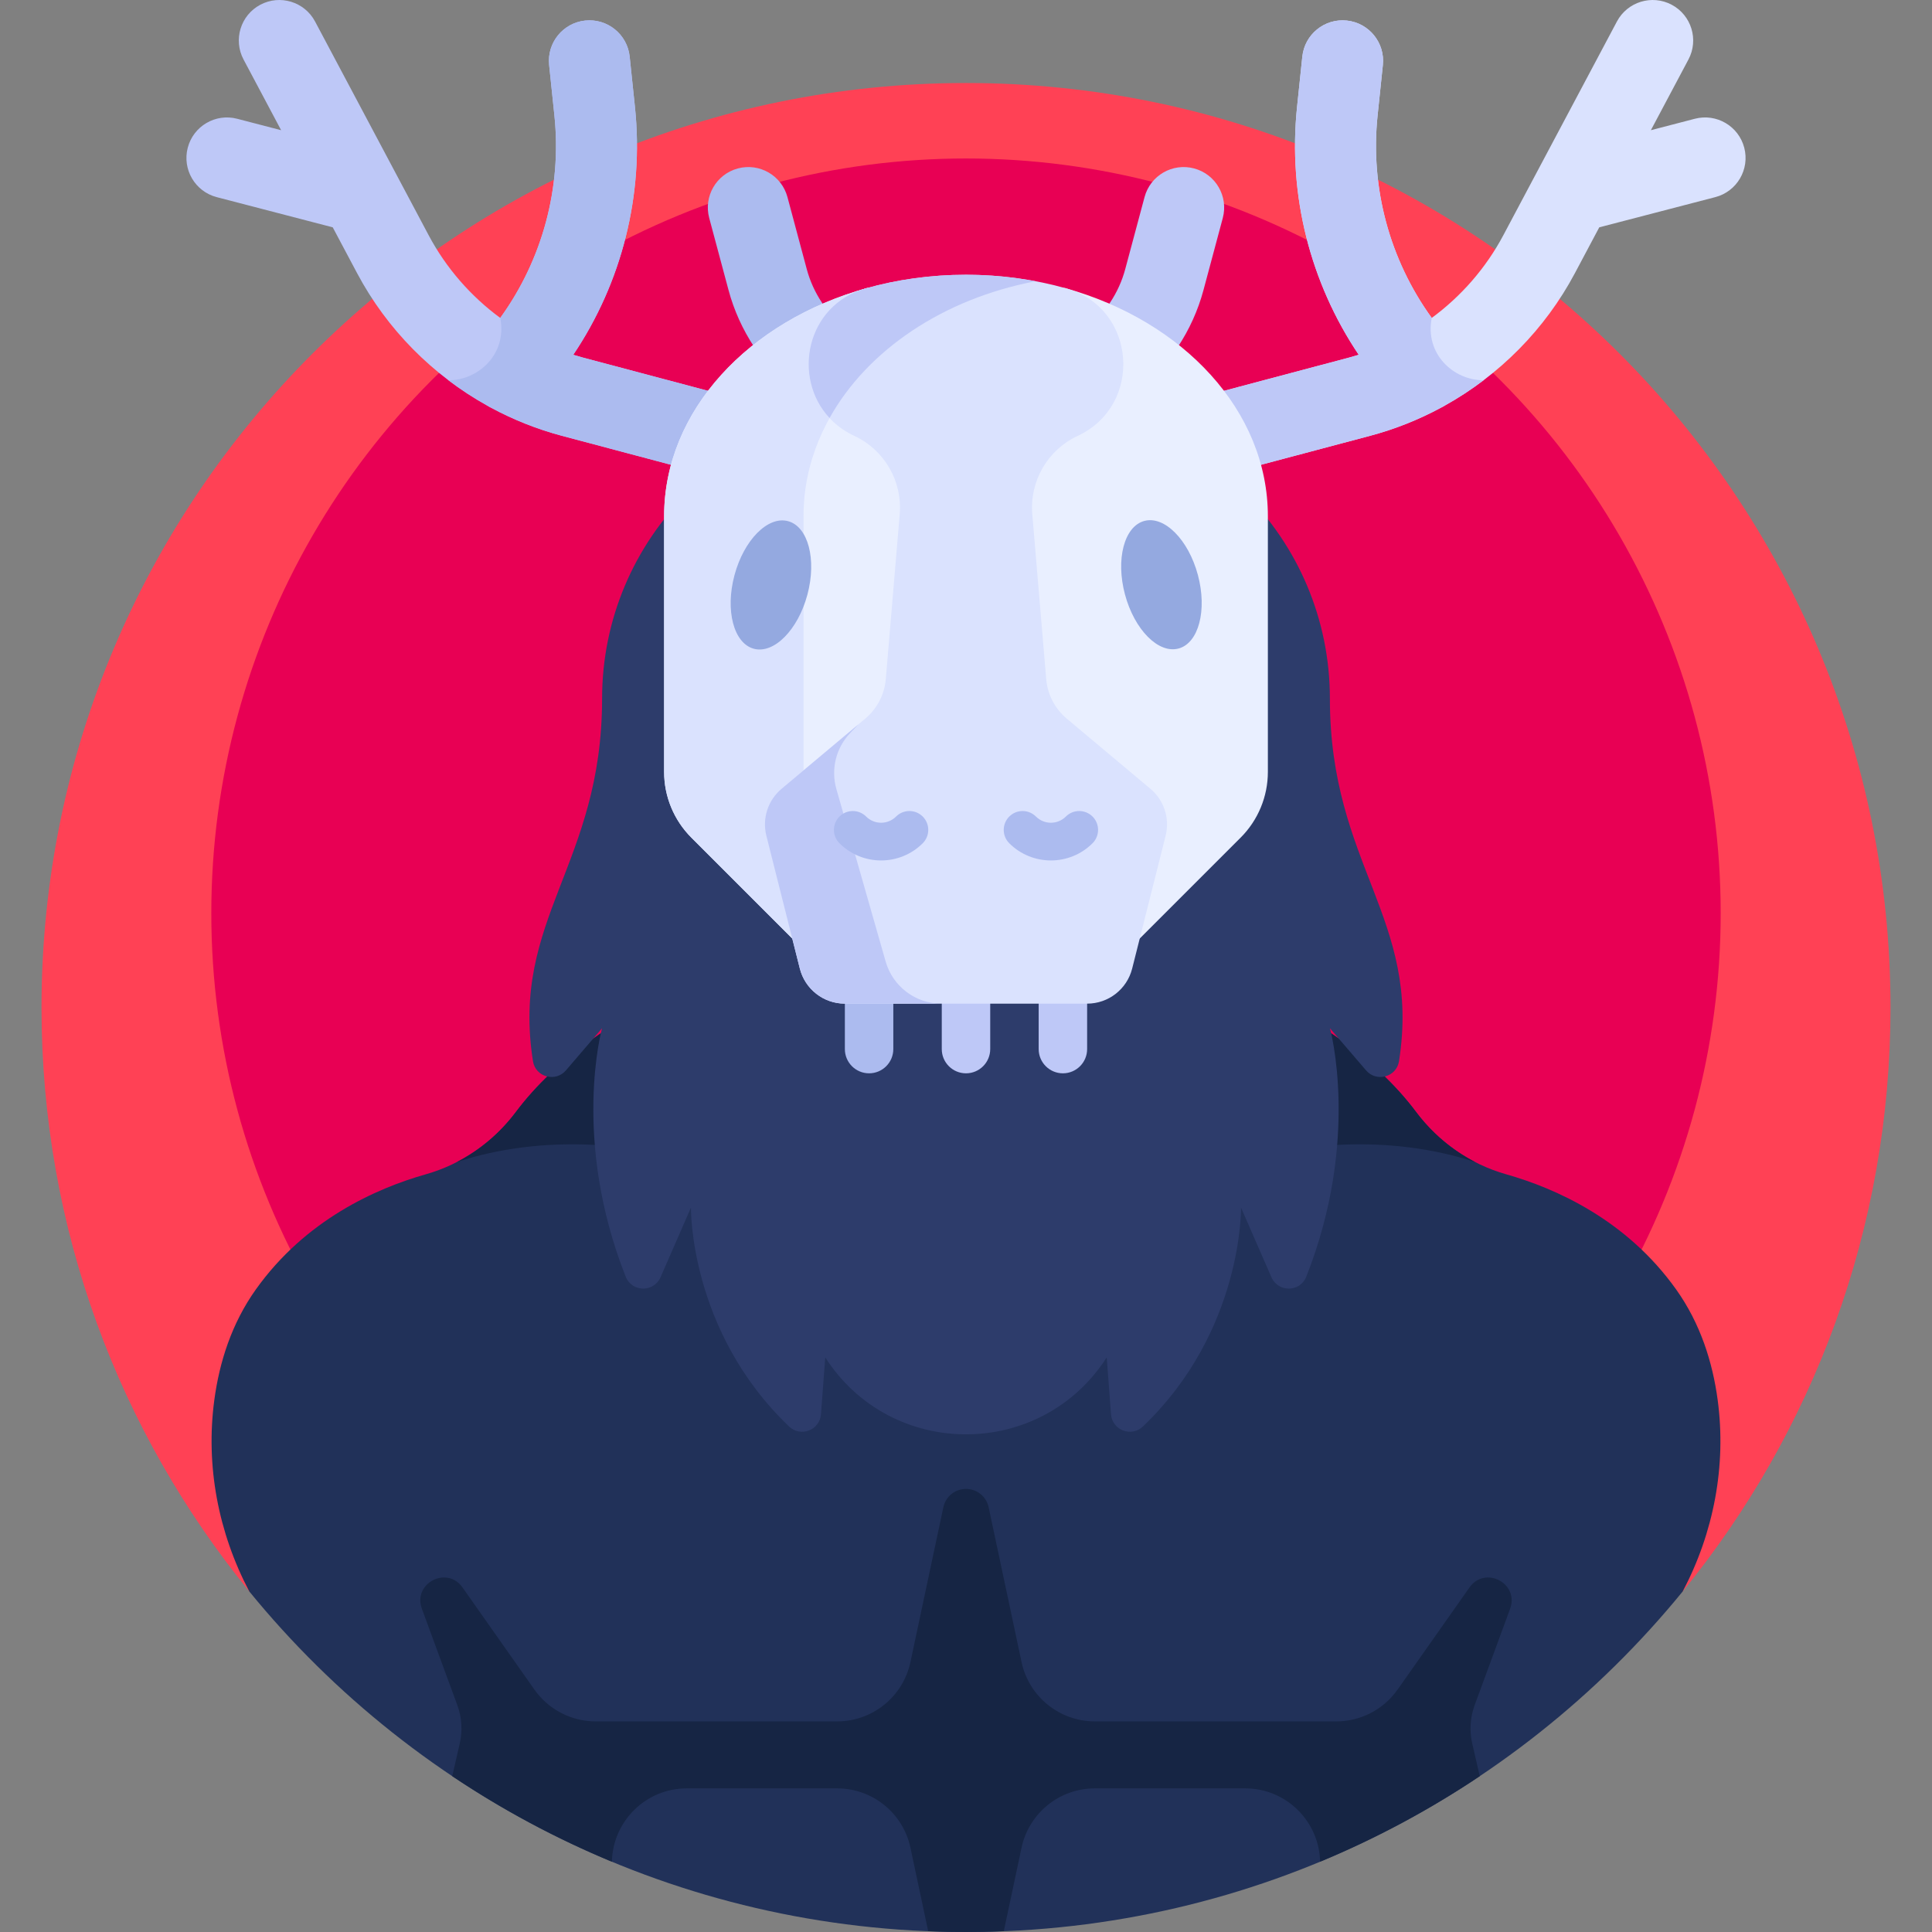 <svg id="Capa_1" enable-background="new 0 0 512 512" height="512" viewBox="0 0 512 512" width="512" xmlns="http://www.w3.org/2000/svg"><rect x="0" y="0" width="512" height="512" fill="#808080" stroke="none"/><g><g><path d="m445.935 421.748c34.417-42.19 55.065-96.055 55.065-154.748 0-135.31-109.69-245-245-245s-245 109.69-245 245c0 58.693 20.649 112.558 55.065 154.748z" fill="#ff4155"/></g><g><circle cx="256" cy="242" fill="#e80054" r="200"/></g><g><g><path d="m256 512c76.617 0 145.009-35.177 189.935-90.252 8.202-15.543 11.619-33.277 9.265-50.757-1.35-10.029-4.586-20.269-11.004-29.276-13.123-18.418-31.805-26.762-45.048-30.515-9.585-2.716-17.909-8.565-23.886-16.535-21.752-29.011-64.654-40.536-64.654-40.536h-109.217s-42.901 11.526-64.654 40.536c-5.976 7.97-14.301 13.819-23.885 16.535-13.243 3.753-31.926 12.097-45.049 30.515-6.417 9.007-9.654 19.247-11.004 29.276-2.353 17.48 1.063 35.214 9.266 50.757 44.926 55.075 113.318 90.252 189.935 90.252z" fill="#213159"/></g><g><path d="m390.989 307.979c-6.151-3.155-11.522-7.706-15.726-13.314-21.753-29.011-64.654-40.536-64.654-40.536h-109.218s-42.901 11.526-64.654 40.536c-4.205 5.608-9.576 10.159-15.727 13.314 33.396-11.096 84.508-4.289 121.609 38.276 7.051 8.09 19.71 8.09 26.761 0 37.101-42.566 88.213-49.372 121.609-38.276z" fill="#162544"/></g><g><path d="m389.427 420.695-19.054 27.065c-3.72 5.284-9.779 8.428-16.241 8.428h-63.983c-9.378 0-17.478-6.559-19.428-15.731l-8.723-41.027c-.602-2.832-3.103-4.857-5.998-4.857-2.895 0-5.396 2.025-5.998 4.857l-8.723 41.027c-1.95 9.173-10.05 15.731-19.428 15.731h-63.983c-6.462 0-12.521-3.144-16.241-8.428l-19.054-27.065c-4.13-5.866-13.246-1.086-10.77 5.647l9.391 25.533c1.197 3.255 1.421 6.789.645 10.169l-1.99 8.66c13.247 8.872 27.409 16.481 42.312 22.666.208-10.546 8.83-19.433 19.856-19.433h39.833c9.378 0 17.478 6.559 19.428 15.731l4.701 22.111c3.325.134 6.662.22 10.02.22s6.695-.087 10.02-.22l4.701-22.111c1.95-9.173 10.05-15.731 19.428-15.731h39.833c11.027 0 19.648 8.887 19.856 19.433 14.903-6.185 29.065-13.794 42.312-22.666l-1.99-8.66c-.777-3.38-.553-6.914.645-10.169l9.391-25.533c2.478-6.733-6.638-11.513-10.768-5.647z" fill="#162544"/></g></g><g><path d="m236.55 108.167c-42.521 0-76.991 34.47-76.991 76.991 0 44.03-24.262 58.328-18.313 96.081.66 4.187 5.966 5.642 8.726 2.425l9.567-11.151s-8.164 29.342 6.285 65.84c1.632 4.121 7.45 4.197 9.224.135l8.065-18.468s-.563 32.654 26.011 58.024c3.051 2.913 8.125.959 8.441-3.247l1.136-15.072.018.027c17.437 27.151 57.12 27.151 74.557 0l.018-.027 1.136 15.072c.317 4.206 5.391 6.16 8.441 3.247 26.574-25.371 26.011-58.024 26.011-58.024l8.065 18.468c1.774 4.062 7.592 3.987 9.224-.135 14.45-36.498 6.285-65.84 6.285-65.84l9.567 11.151c2.76 3.217 8.066 1.762 8.726-2.425 5.949-37.753-18.313-52.051-18.313-96.081 0-42.521-34.47-76.991-76.991-76.991z" fill="#2d3c6b"/></g><g><path d="m49.754 39.155c1.493-5.737 7.355-9.176 13.089-7.683l11.66 3.034-9.959-18.736c-2.782-5.234-.793-11.731 4.44-14.513 5.229-2.779 11.731-.794 14.513 4.44l30.097 56.63c4.627 8.707 11.163 16.177 18.98 21.927 11.156-15.412 16.346-34.508 14.35-53.629l-1.398-13.391c-.616-5.895 3.665-11.173 9.559-11.789 5.895-.615 11.173 3.664 11.788 9.559l1.398 13.391c2.428 23.251-3.472 46.474-16.35 65.629.835.259 1.675.506 2.523.731l90.873 24.138c5.729 1.522 9.139 7.399 7.617 13.127-1.023 3.851-4.013 6.653-7.604 7.615-1.751.469-3.646.501-5.524.002l-90.873-24.139c-6.572-1.746-12.868-4.256-18.774-7.438-.339-.165-.672-.348-.996-.551-14.525-8.072-26.618-20.234-34.524-35.111l-6.46-12.154-30.745-8.001c-5.733-1.492-9.173-7.352-7.68-13.088z" fill="#bec8f7"/></g><g><g><path d="m243.47 123.972c2.174-.583 4.184-1.852 5.676-3.764 3.645-4.674 2.811-11.417-1.862-15.062l-22.926-17.882c-5.125-3.998-8.875-9.657-10.557-15.936l-5.118-19.1c-1.534-5.725-7.419-9.123-13.144-7.589s-9.123 7.419-7.589 13.144l5.118 19.1c2.883 10.758 9.307 20.455 18.09 27.305l22.926 17.881c2.761 2.154 6.246 2.745 9.386 1.903z" fill="#acbbef"/></g></g><g><path d="m462.246 39.155c-1.493-5.737-7.355-9.176-13.089-7.683l-11.66 3.034 9.958-18.737c2.782-5.234.793-11.731-4.44-14.513-5.229-2.779-11.731-.794-14.513 4.44l-30.097 56.63c-4.627 8.707-11.163 16.177-18.98 21.927-11.156-15.412-16.346-34.508-14.35-53.629l1.398-13.391c.616-5.895-3.665-11.173-9.559-11.789-5.895-.615-11.173 3.664-11.788 9.559l-1.398 13.391c-2.428 23.251 3.472 46.474 16.35 65.629-.835.259-1.675.506-2.523.731l-90.873 24.138c-5.729 1.522-9.139 7.399-7.617 13.127 1.023 3.851 4.013 6.653 7.604 7.615 1.751.469 3.646.501 5.524.002l90.873-24.139c6.572-1.746 12.867-4.256 18.774-7.438.339-.165.672-.348.996-.551 14.525-8.072 26.618-20.234 34.524-35.111l6.46-12.154 30.745-8.001c5.734-1.491 9.174-7.351 7.681-13.087z" fill="#dae2fe"/></g><g><path d="m379.425 84.253c-11.156-15.412-16.346-34.508-14.35-53.629l1.398-13.391c.616-5.895-3.665-11.173-9.559-11.789-5.895-.615-11.173 3.664-11.788 9.559l-1.399 13.391c-2.428 23.251 3.472 46.474 16.35 65.629-.835.259-1.675.506-2.523.731l-90.873 24.138c-5.729 1.522-9.139 7.399-7.617 13.127 1.023 3.851 4.013 6.653 7.604 7.615 1.751.469 3.646.501 5.524.002l90.873-24.139c6.572-1.746 12.867-4.256 18.774-7.438.339-.165.672-.348.996-.551 3.601-2.001 7.051-4.255 10.326-6.738-7.945.035-15.62-6.965-13.736-16.517z" fill="#bec8f7"/></g><g><path d="m132.575 84.253c11.156-15.412 16.346-34.508 14.35-53.629l-1.398-13.391c-.616-5.895 3.665-11.173 9.559-11.789 5.895-.615 11.173 3.664 11.788 9.559l1.399 13.391c2.428 23.251-3.472 46.474-16.35 65.629.835.259 1.675.506 2.523.731l90.873 24.138c5.729 1.522 9.139 7.399 7.617 13.127-1.023 3.851-4.013 6.653-7.604 7.615-1.751.469-3.646.501-5.524.002l-90.873-24.139c-6.572-1.746-12.867-4.256-18.774-7.438-.339-.165-.672-.348-.996-.551-3.601-2.001-7.051-4.255-10.326-6.738 7.945.035 15.62-6.965 13.736-16.517z" fill="#acbbef"/></g><g><g><path d="m268.53 123.972c-2.174-.583-4.184-1.852-5.676-3.764-3.645-4.674-2.811-11.417 1.862-15.062l22.926-17.882c5.125-3.998 8.875-9.657 10.557-15.936l5.118-19.1c1.534-5.725 7.419-9.123 13.144-7.589s9.123 7.419 7.589 13.144l-5.118 19.1c-2.883 10.758-9.307 20.455-18.09 27.305l-22.926 17.881c-2.761 2.154-6.246 2.745-9.386 1.903z" fill="#bec8f7"/></g></g><g><path d="m229.768 76.336h52.462c31.298 8.687 53.769 32.481 53.769 60.476v67.753c0 6.528-2.593 12.789-7.21 17.406l-35.457 35.457h-74.667l-35.457-35.457c-4.616-4.616-7.21-10.877-7.21-17.406v-67.753c0-27.995 22.472-51.788 53.77-60.476z" fill="#e9efff"/></g><g><path d="m212.941 204.565v-67.753c0-27.997 22.474-51.791 53.775-60.476h-36.949c-31.298 8.687-53.769 32.481-53.769 60.476v67.753c0 6.528 2.593 12.789 7.21 17.406l35.457 35.457h36.943l-35.457-35.457c-4.616-4.616-7.21-10.877-7.21-17.406z" fill="#dae2fe"/></g><g><path d="m223.896 247.517h12.841v30.503c0 3.546-2.875 6.42-6.42 6.42-3.546 0-6.42-2.875-6.42-6.42v-30.503z" fill="#acbbef"/></g><g><path d="m249.578 247.517h12.841v30.503c0 3.546-2.875 6.42-6.42 6.42-3.546 0-6.42-2.875-6.42-6.42v-30.503z" fill="#bec8f7"/></g><g><path d="m275.26 247.517h12.84v30.503c0 3.546-2.875 6.42-6.42 6.42-3.546 0-6.42-2.875-6.42-6.42z" fill="#bec8f7"/></g><g><path d="m308.903 221.484-6.861 27.237-2.006 7.957c-1.378 5.465-6.295 9.298-11.939 9.298h-64.197c-5.643 0-10.56-3.834-11.938-9.298l-2.006-7.957-6.862-27.237c-1.151-4.579.412-9.409 4.031-12.443l22.176-18.593c3.141-2.633 5.101-6.412 5.446-10.496l3.686-43.69c.738-8.749-4.059-17.029-12.015-20.741-17.51-8.169-15.612-33.844 2.985-39.086 8.321-2.345 17.272-3.621 26.597-3.621s18.277 1.276 26.597 3.621c18.597 5.242 20.495 30.918 2.985 39.086-7.957 3.712-12.753 11.992-12.015 20.741l3.686 43.69c.345 4.084 2.305 7.862 5.446 10.496l22.176 18.593c3.616 3.034 5.179 7.865 4.028 12.443z" fill="#dae2fe"/></g><g><path d="m274.439 74.536c-5.922-1.118-12.092-1.723-18.441-1.723-9.325 0-18.277 1.276-26.597 3.621-15.804 4.455-19.54 23.662-9.56 34.345 10.031-17.999 30.143-31.61 54.598-36.243z" fill="#bec8f7"/></g><g><path d="m234.71 254.826-13.064-45.725c-1.497-5.24-.109-10.881 3.65-14.827l2.207-2.318-20.38 17.089c-3.615 3.031-5.18 7.863-4.027 12.438l8.867 35.194c1.378 5.468 6.296 9.301 11.935 9.301h25.596c-6.865-.001-12.898-4.552-14.784-11.152z" fill="#bec8f7"/></g><g><ellipse cx="307.742" cy="155.004" fill="#94a9e0" rx="10" ry="17.5" transform="matrix(.966 -.259 .259 .966 -29.632 84.931)"/></g><g><ellipse cx="204.258" cy="155.004" fill="#94a9e0" rx="17.5" ry="10" transform="matrix(.259 -.966 .966 .259 1.67 312.185)"/></g><g><g><path d="m278.5 228.028c-3.996 0-7.993-1.521-11.035-4.562-1.953-1.952-1.953-5.118-.001-7.071 1.953-1.953 5.118-1.952 7.071-.001 2.186 2.186 5.744 2.186 7.93 0 1.953-1.953 5.118-1.952 7.071.001 1.952 1.953 1.952 5.119-.001 7.071-3.042 3.041-7.039 4.562-11.035 4.562z" fill="#acbbef"/></g><g><path d="m233.5 228.028c-3.996 0-7.993-1.521-11.035-4.562-1.953-1.952-1.953-5.118-.001-7.071 1.953-1.953 5.118-1.952 7.071-.001 2.186 2.186 5.744 2.186 7.93 0 1.953-1.953 5.118-1.952 7.071.001 1.952 1.953 1.952 5.119-.001 7.071-3.042 3.041-7.039 4.562-11.035 4.562z" fill="#acbbef"/></g></g></g></svg>